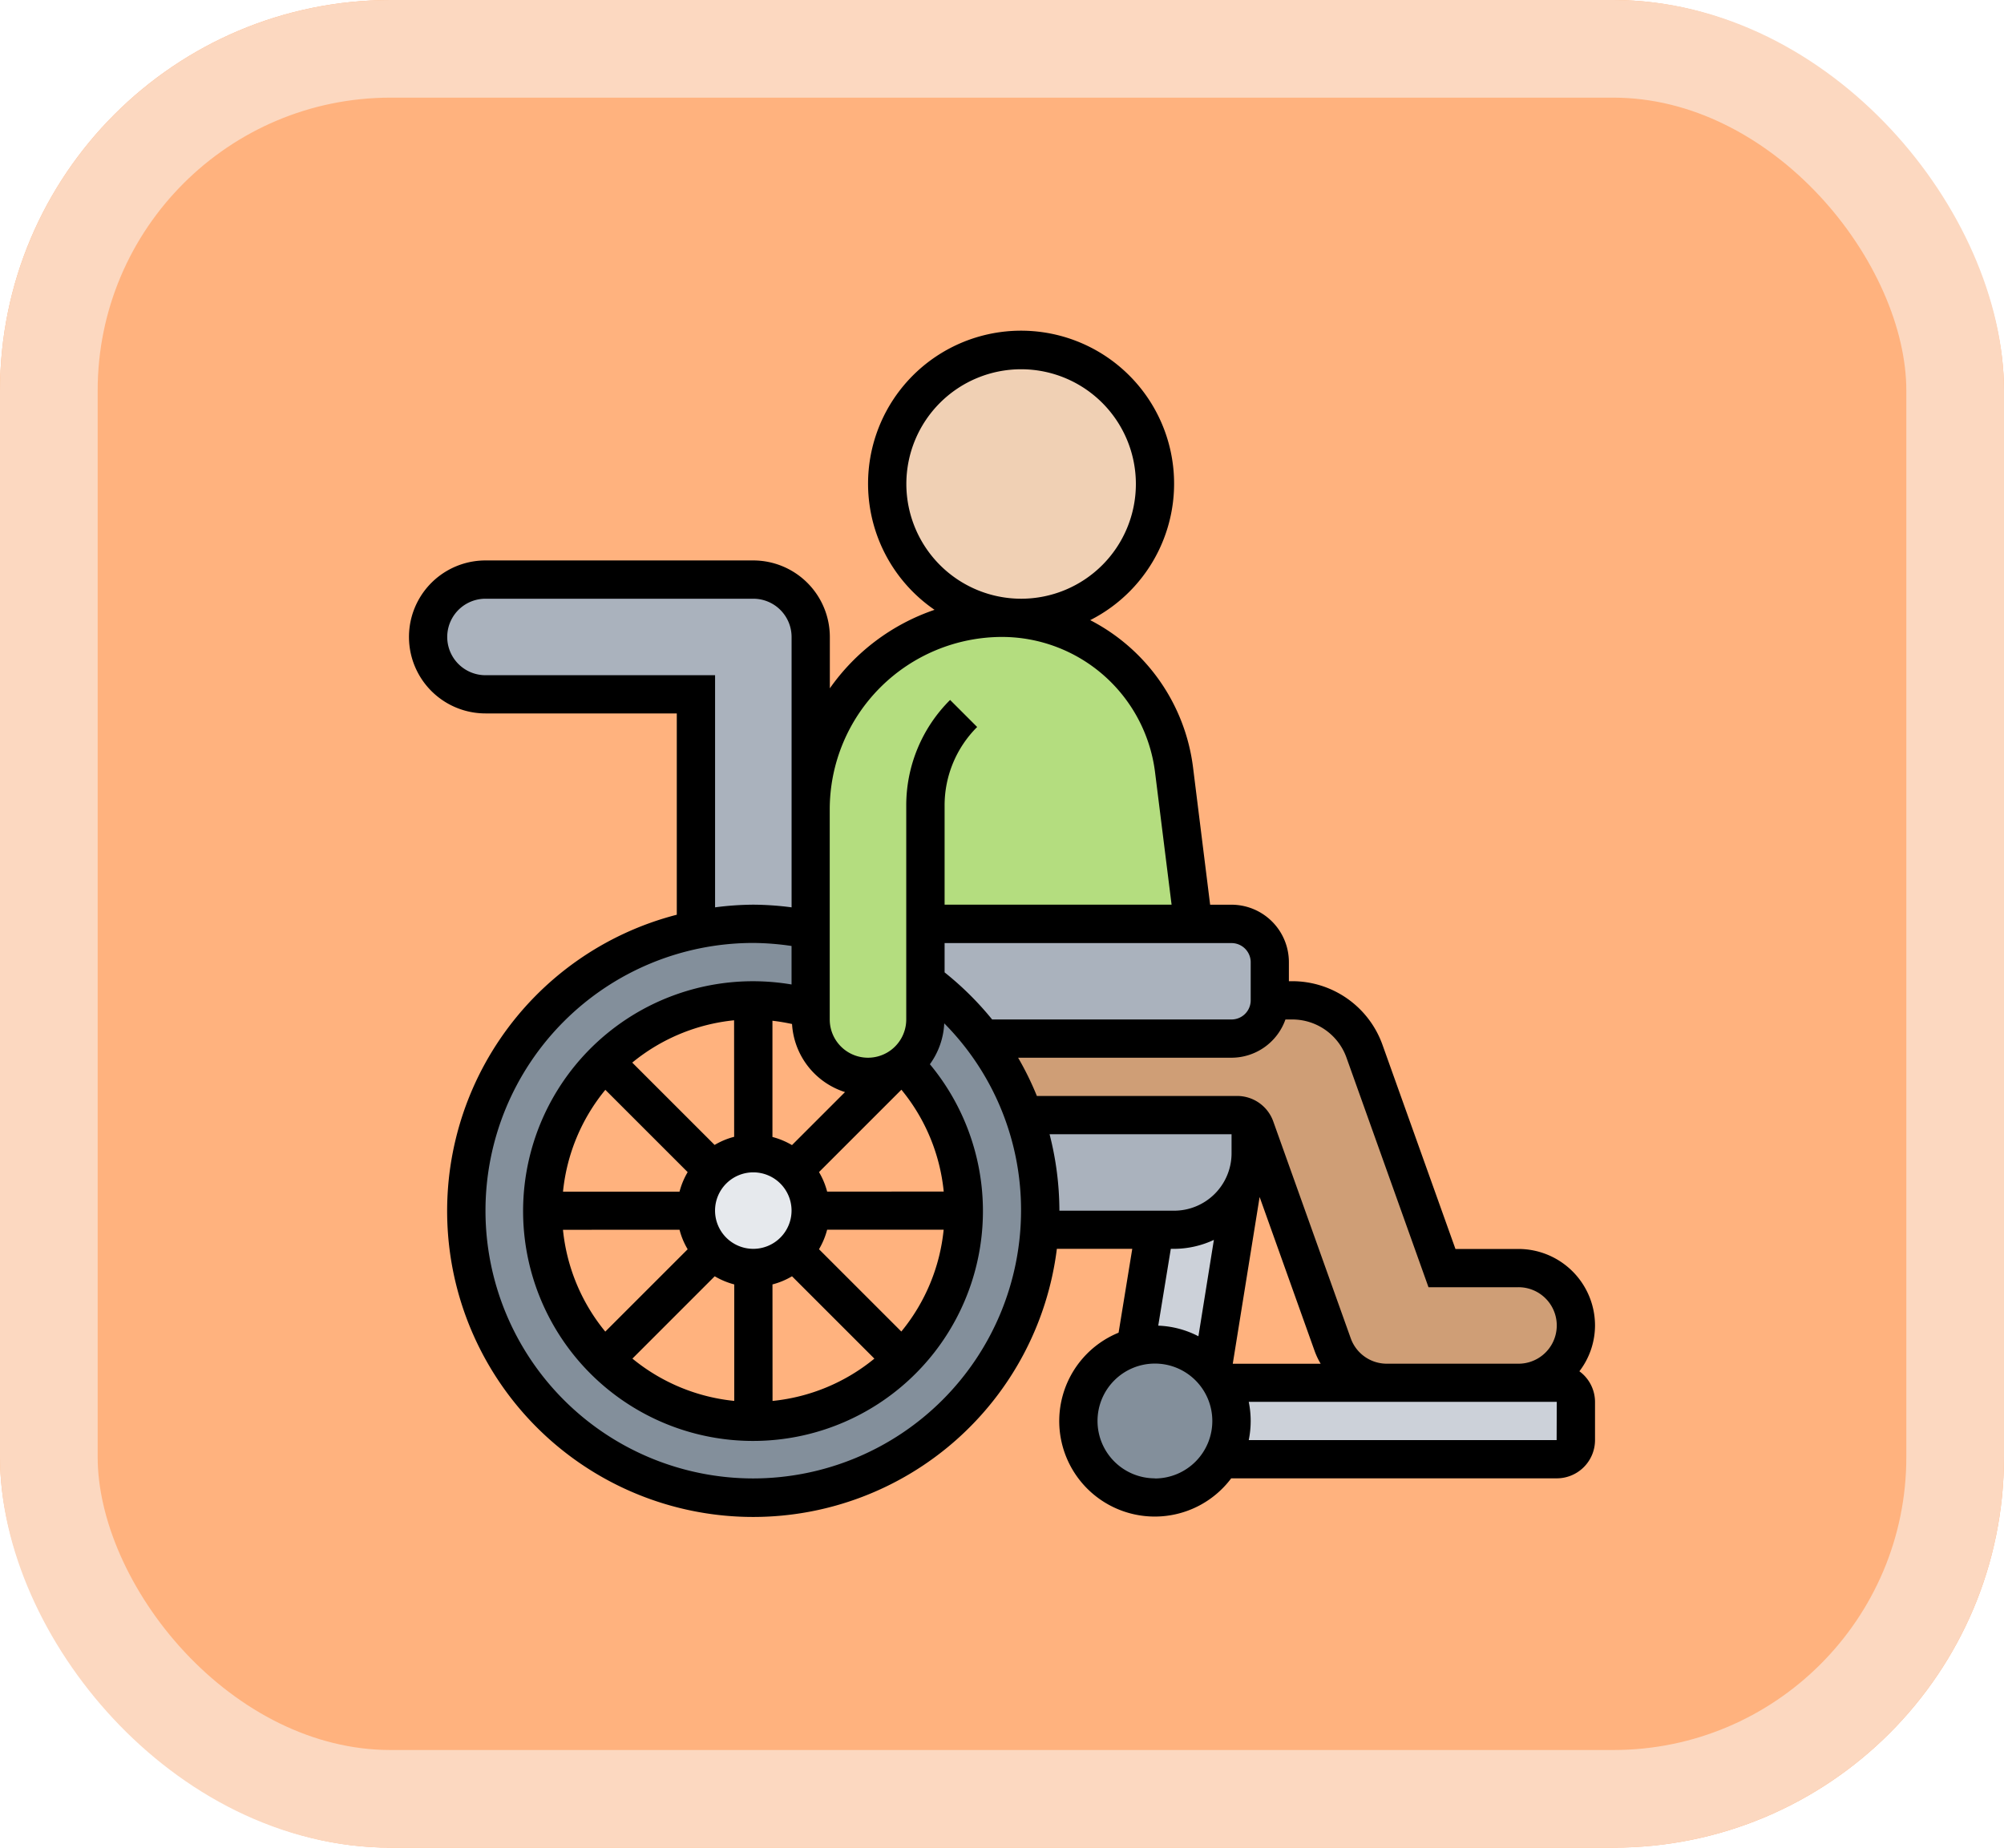 <svg xmlns="http://www.w3.org/2000/svg" width="61.554" height="56.767" viewBox="0 0 61.554 56.767">
  <g id="Grupo_1102440" data-name="Grupo 1102440" transform="translate(-334.621 -1399.423)">
    <g id="Rectángulo_401341" data-name="Rectángulo 401341" transform="translate(334.621 1399.423)" fill="#ffb27e" stroke="#fcd8c0" stroke-width="3">
      <rect width="61.554" height="56.767" rx="12" stroke="none"/>
      <rect x="1.5" y="1.5" width="58.554" height="53.767" rx="10.5" fill="none"/>
    </g>
    <g id="disabled_2084174" transform="translate(346.183 1408.592)">
      <path id="Trazado_885161" data-name="Trazado 885161" d="M38.576,33.175V34.35A1.179,1.179,0,0,1,37.4,35.525H29.763A8.947,8.947,0,0,0,28,33.763V32h9.4A1.179,1.179,0,0,1,38.576,33.175Z" transform="translate(-11.135 -12.785)" fill="#aab2bd"/>
      <path id="Trazado_885162" data-name="Trazado 885162" d="M13.752,24.741v.012a8.9,8.9,0,0,0-3.525,0V17.525H3.763a1.763,1.763,0,1,1,0-3.525h8.226a1.76,1.76,0,0,1,1.763,1.763v8.978Z" transform="translate(-0.412 -5.362)" fill="#aab2bd"/>
      <path id="Trazado_885163" data-name="Trazado 885163" d="M40.383,55.175a2.349,2.349,0,1,1-2.6-1.1A2.3,2.3,0,0,1,38.35,54a2.354,2.354,0,0,1,1.763.793A2.49,2.49,0,0,1,40.383,55.175Z" transform="translate(-14.435 -21.858)" fill="#838f9b"/>
      <path id="Trazado_885164" data-name="Trazado 885164" d="M43.777,57.175A2.344,2.344,0,0,0,43.46,56H53.766a.589.589,0,0,1,.588.588v1.175a.589.589,0,0,1-.588.588H43.46A2.344,2.344,0,0,0,43.777,57.175Z" transform="translate(-17.512 -22.683)" fill="#ccd1d9"/>
      <path id="Trazado_885165" data-name="Trazado 885165" d="M39,50.668l.576-3.525h.6a2.352,2.352,0,0,0,2.062-1.222l-.887,5.541a2.354,2.354,0,0,0-1.763-.793,2.3,2.3,0,0,0-.57.071Z" transform="translate(-15.672 -18.526)" fill="#ccd1d9"/>
      <path id="Trazado_885166" data-name="Trazado 885166" d="M37.159,45.525H33.622c.018-.194.024-.388.024-.588A8.668,8.668,0,0,0,33.14,42H39.7a.593.593,0,0,1,.411.17v1a2.343,2.343,0,0,1-.288,1.122V44.3a2.352,2.352,0,0,1-2.062,1.222Z" transform="translate(-13.255 -16.909)" fill="#aab2bd"/>
      <path id="Trazado_885167" data-name="Trazado 885167" d="M19.008,44.517A1.759,1.759,0,1,1,17.763,44,1.759,1.759,0,0,1,19.008,44.517Z" transform="translate(-6.186 -17.734)" fill="#e6e9ed"/>
      <path id="Trazado_885168" data-name="Trazado 885168" d="M21.627,40.814c0,.2-.006.394-.024.588a8.812,8.812,0,1,1-10.553-9.225,8.9,8.9,0,0,1,3.525,0v2.415a6.466,6.466,0,1,0,2.873,1.716c.047-.041.094-.082.135-.123a1.758,1.758,0,0,0,.517-1.246V33.763a8.947,8.947,0,0,1,1.763,1.763,8.779,8.779,0,0,1,1.257,2.35A8.668,8.668,0,0,1,21.627,40.814Z" transform="translate(-1.237 -12.785)" fill="#838f9b"/>
      <path id="Trazado_885169" data-name="Trazado 885169" d="M48.7,44.743a1.762,1.762,0,0,1-1.246,3.008H43.4a1.768,1.768,0,0,1-1.657-1.169l-2.38-6.669a.6.6,0,0,0-.141-.217.593.593,0,0,0-.411-.17H32.257A8.779,8.779,0,0,0,31,37.175h7.638A1.179,1.179,0,0,0,39.814,36h.693a2.353,2.353,0,0,1,2.215,1.557l2.38,6.669h2.35a1.759,1.759,0,0,1,1.246.517Z" transform="translate(-12.373 -14.435)" fill="#cf9e76"/>
      <path id="Trazado_885170" data-name="Trazado 885170" d="M25.525,27.164v1.175a1.758,1.758,0,0,1-.517,1.246c-.041.041-.088.082-.135.123a1.75,1.75,0,0,1-1.111.394A1.76,1.76,0,0,1,22,28.339V21.876A5.878,5.878,0,0,1,27.876,16a5.319,5.319,0,0,1,5.282,4.665l.593,4.736H25.525Z" transform="translate(-8.661 -6.186)" fill="#b4dd7f"/>
      <circle id="Elipse_11957" data-name="Elipse 11957" cx="4" cy="4" r="4" transform="translate(16 1.43)" fill="#f0d0b4"/>
      <path id="Trazado_885171" data-name="Trazado 885171" d="M36.95,32.962a2.327,2.327,0,0,0,.48-1.408,2.353,2.353,0,0,0-2.35-2.35H33.143L30.9,22.927a2.944,2.944,0,0,0-2.767-1.95h-.106V20.39a1.765,1.765,0,0,0-1.763-1.763h-.656L25.082,14.4a5.916,5.916,0,0,0-3.158-4.516,4.7,4.7,0,1,0-4.781-.317,6.483,6.483,0,0,0-3.216,2.412V10.4a2.353,2.353,0,0,0-2.35-2.35H3.35a2.35,2.35,0,1,0,0,4.7H9.226v6.185A9.4,9.4,0,1,0,20.9,29.2h2.316l-.42,2.576a2.934,2.934,0,1,0,3.459,4.475h10a1.176,1.176,0,0,0,1.175-1.175V33.9A1.17,1.17,0,0,0,36.95,32.962Zm-7.155-9.639,2.52,7.056h2.765a1.175,1.175,0,0,1,0,2.35H31.033a1.176,1.176,0,0,1-1.106-.78l-2.381-6.666a1.178,1.178,0,0,0-1.107-.78H20.286a9.22,9.22,0,0,0-.576-1.175h6.556a1.76,1.76,0,0,0,1.655-1.175h.214a1.766,1.766,0,0,1,1.66,1.17Zm-2.667,4.284,1.692,4.738a2.313,2.313,0,0,0,.183.385h-2.7Zm-.274-7.217v1.175a.589.589,0,0,1-.588.588H18.912a9.527,9.527,0,0,0-1.46-1.447v-.9h8.814a.589.589,0,0,1,.588.588Zm-14.088,1.9a2.34,2.34,0,0,0,1.627,2.094l-1.629,1.629a2.35,2.35,0,0,0-.6-.25V22.192a6.063,6.063,0,0,1,.6.1ZM11.576,29.2a1.175,1.175,0,1,1,1.175-1.175A1.176,1.176,0,0,1,11.576,29.2Zm-.588-3.442a2.3,2.3,0,0,0-.6.25l-2.53-2.53a5.848,5.848,0,0,1,3.128-1.3ZM7.03,24.313l2.53,2.53a2.35,2.35,0,0,0-.25.6H5.731a5.843,5.843,0,0,1,1.3-3.128Zm2.28,4.3a2.3,2.3,0,0,0,.25.6l-2.53,2.53a5.843,5.843,0,0,1-1.3-3.128Zm1.081,1.43a2.35,2.35,0,0,0,.6.25v3.579a5.848,5.848,0,0,1-3.128-1.3Zm1.774.25a2.3,2.3,0,0,0,.6-.25l2.53,2.53a5.848,5.848,0,0,1-3.128,1.3Zm3.959,1.449-2.53-2.53a2.35,2.35,0,0,0,.25-.6h3.579a5.843,5.843,0,0,1-1.3,3.128Zm-2.28-4.3a2.3,2.3,0,0,0-.25-.6l2.531-2.531a5.828,5.828,0,0,1,1.3,3.129ZM16.277,5.7A3.525,3.525,0,1,1,19.8,9.226,3.529,3.529,0,0,1,16.277,5.7Zm2.938,4.7a4.744,4.744,0,0,1,4.7,4.149l.509,4.077H17.452V15.589a3.4,3.4,0,0,1,1-2.422l-.831-.831a4.568,4.568,0,0,0-1.347,3.253v6.564a1.175,1.175,0,1,1-2.35,0V15.689A5.3,5.3,0,0,1,19.215,10.4ZM3.35,11.576a1.175,1.175,0,1,1,0-2.35h8.226A1.176,1.176,0,0,1,12.752,10.4v8.308a9.461,9.461,0,0,0-1.175-.082,9.344,9.344,0,0,0-1.175.082V11.576Zm8.226,24.678a8.226,8.226,0,1,1,0-16.452,8.353,8.353,0,0,1,1.175.093v1.183a7.136,7.136,0,0,0-1.175-.1A7.062,7.062,0,1,0,17,23.528a2.322,2.322,0,0,0,.441-1.256A8.142,8.142,0,0,1,19.8,28.028a8.235,8.235,0,0,1-8.226,8.226Zm9.1-10.576h5.59v.588A1.765,1.765,0,0,1,24.5,28.028H20.978A9.488,9.488,0,0,0,20.676,25.678ZM24.5,29.2a2.91,2.91,0,0,0,1.223-.275l-.475,2.961a2.905,2.905,0,0,0-1.234-.326L24.4,29.2Zm-.588,7.051a1.763,1.763,0,1,1,1.763-1.763A1.765,1.765,0,0,1,23.915,36.255Zm12.339-1.175H26.794a2.938,2.938,0,0,0,0-1.175h9.461Z"/>
    </g>
  </g>
</svg>
